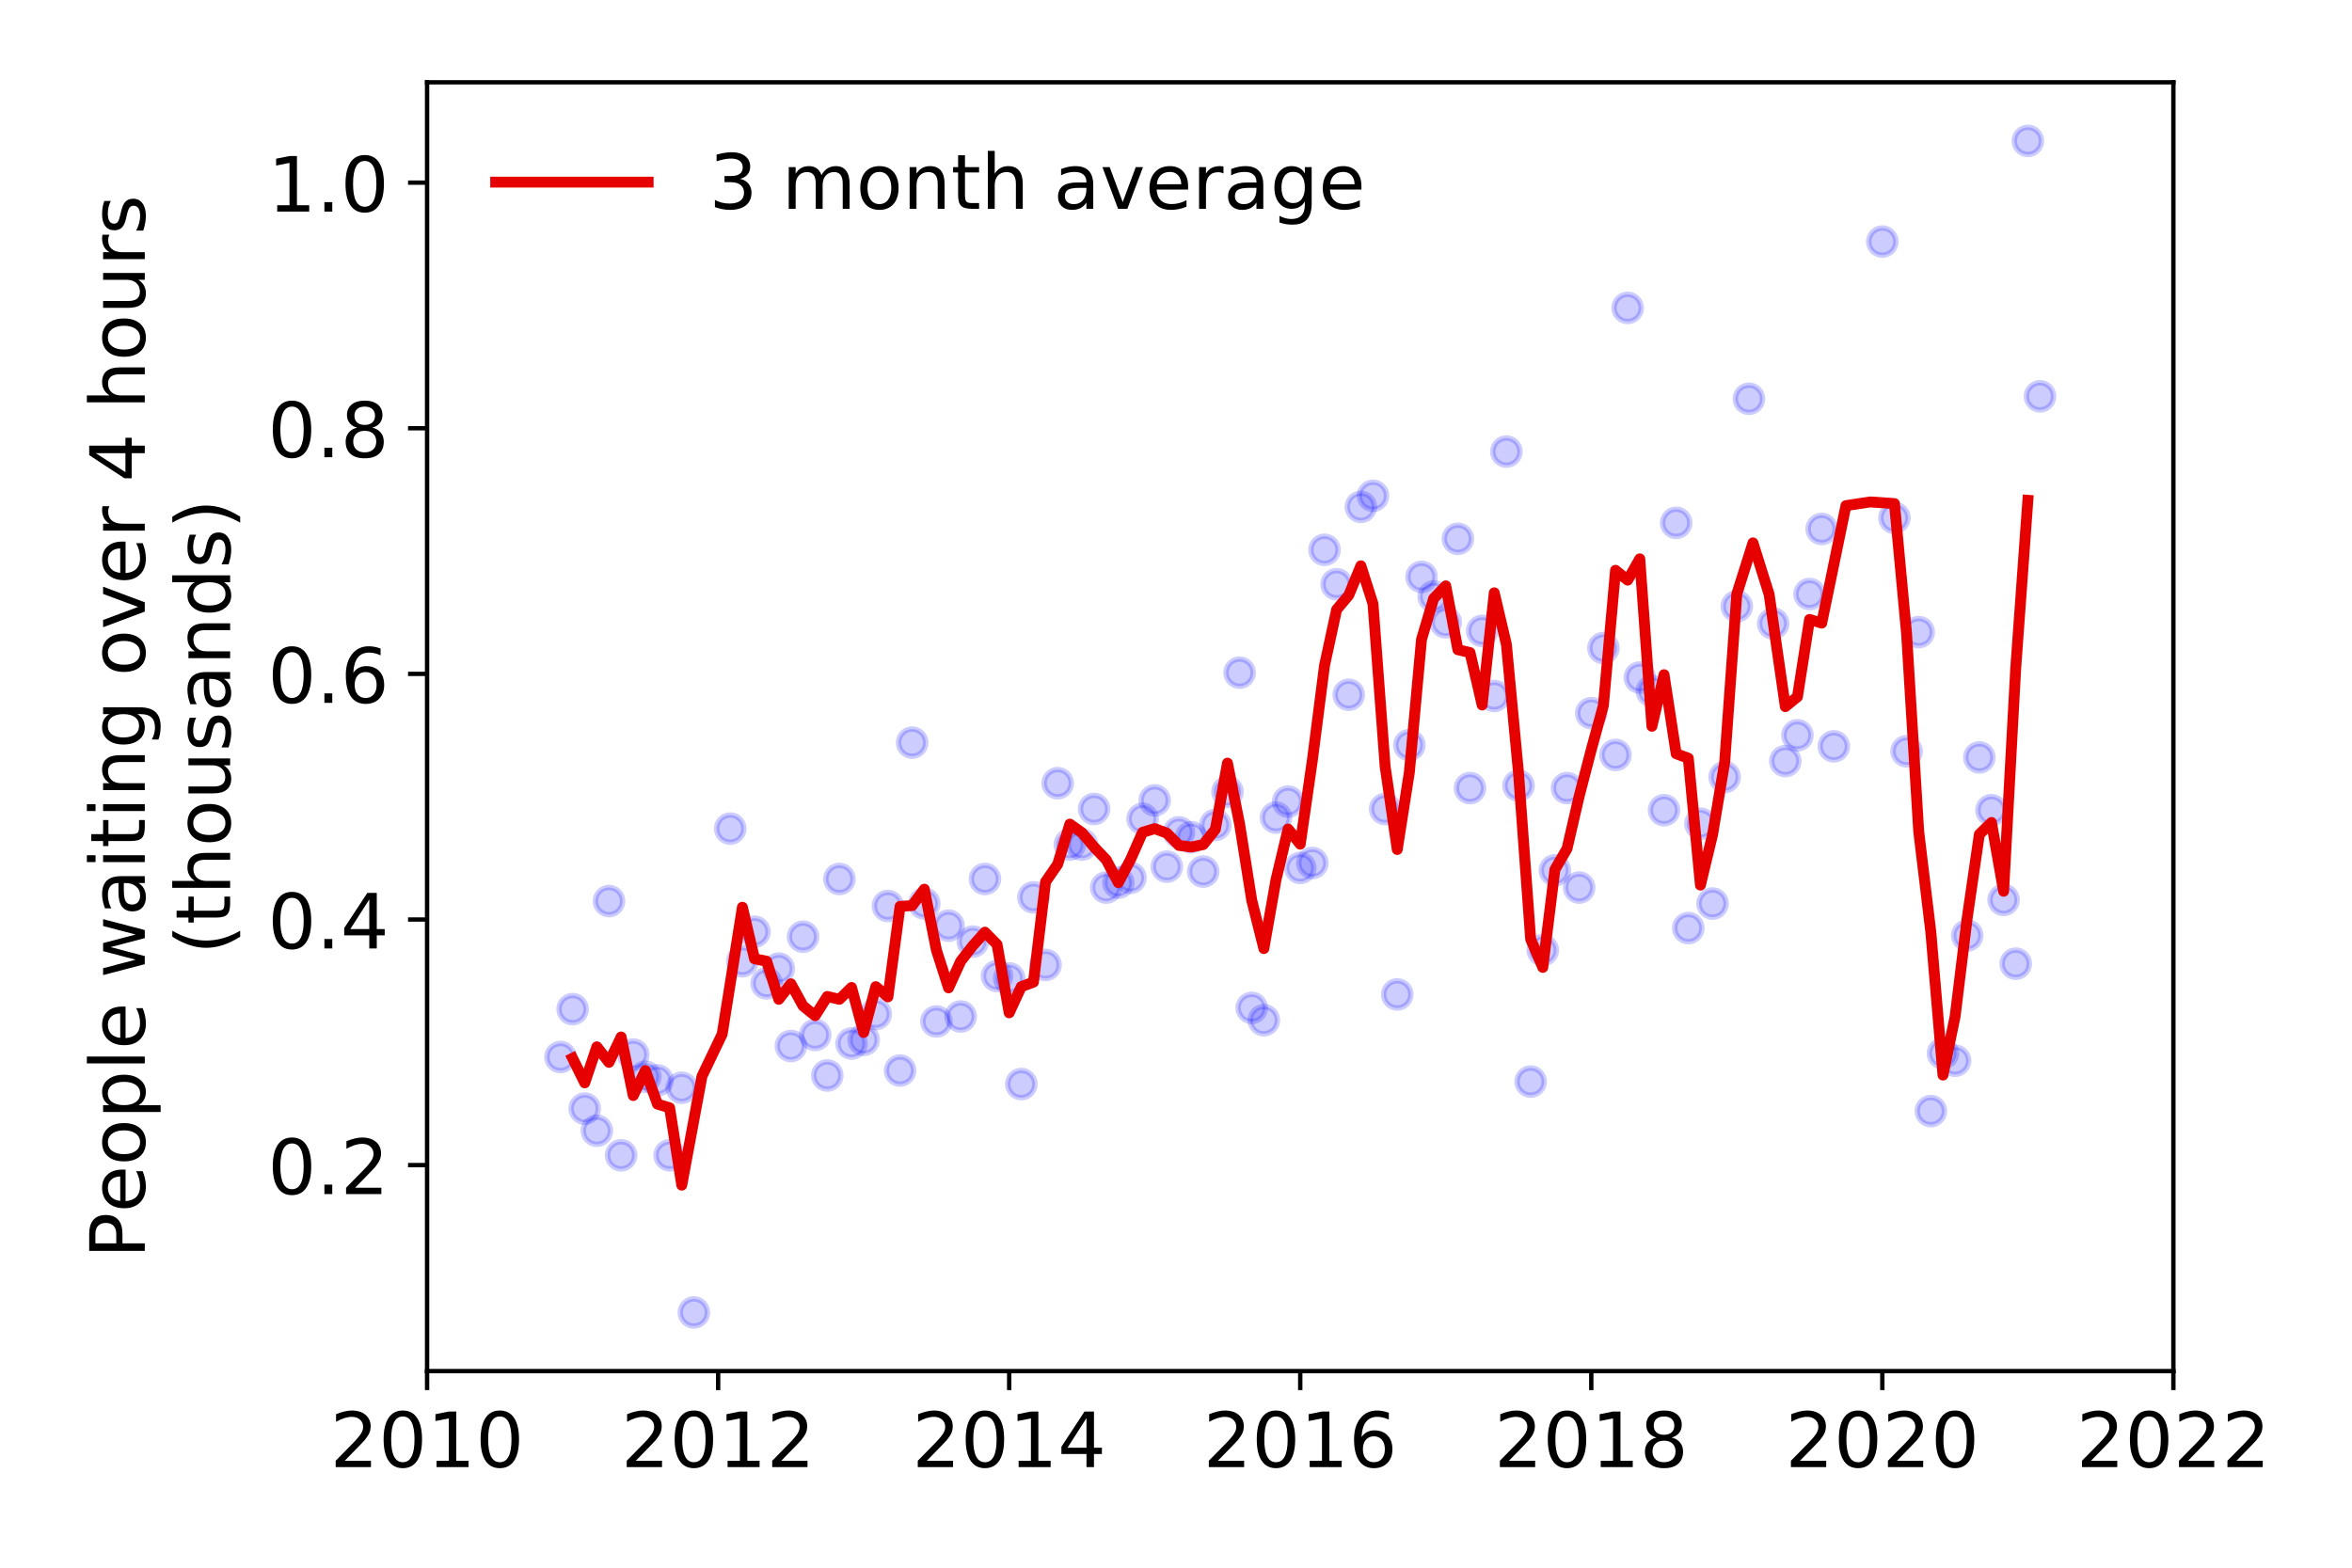 <?xml version="1.0" encoding="utf-8" standalone="no"?>
<!DOCTYPE svg PUBLIC "-//W3C//DTD SVG 1.1//EN"
  "http://www.w3.org/Graphics/SVG/1.1/DTD/svg11.dtd">
<!-- Created with matplotlib (https://matplotlib.org/) -->
<svg height="288pt" version="1.1" viewBox="0 0 432 288" width="432pt" xmlns="http://www.w3.org/2000/svg" xmlns:xlink="http://www.w3.org/1999/xlink">
 <defs>
  <style type="text/css">
*{stroke-linecap:butt;stroke-linejoin:round;}
  </style>
 </defs>
 <g id="figure_1">
  <g id="patch_1">
   <path d="M 0 288 
L 432 288 
L 432 0 
L 0 0 
z
" style="fill:#ffffff;"/>
  </g>
  <g id="axes_1">
   <g id="patch_2">
    <path d="M 78.445 251.88 
L 399.192 251.88 
L 399.192 15.12 
L 78.445 15.12 
z
" style="fill:#ffffff;"/>
   </g>
   <g id="matplotlib.axis_1">
    <g id="xtick_1">
     <g id="line2d_1">
      <defs>
       <path d="M 0 0 
L 0 3.5 
" id="m9078aae619" style="stroke:#000000;stroke-width:0.8;"/>
      </defs>
      <g>
       <use style="stroke:#000000;stroke-width:0.8;" x="78.445" xlink:href="#m9078aae619" y="251.88"/>
      </g>
     </g>
     <g id="text_1">
      <!-- 2010 -->
      <defs>
       <path d="M 19.188 8.297 
L 53.609 8.297 
L 53.609 0 
L 7.328 0 
L 7.328 8.297 
Q 12.938 14.109 22.625 23.891 
Q 32.328 33.688 34.812 36.531 
Q 39.547 41.844 41.422 45.531 
Q 43.312 49.219 43.312 52.781 
Q 43.312 58.594 39.234 62.25 
Q 35.156 65.922 28.609 65.922 
Q 23.969 65.922 18.812 64.312 
Q 13.672 62.703 7.812 59.422 
L 7.812 69.391 
Q 13.766 71.781 18.938 73 
Q 24.125 74.219 28.422 74.219 
Q 39.75 74.219 46.484 68.547 
Q 53.219 62.891 53.219 53.422 
Q 53.219 48.922 51.531 44.891 
Q 49.859 40.875 45.406 35.406 
Q 44.188 33.984 37.641 27.219 
Q 31.109 20.453 19.188 8.297 
z
" id="DejaVuSans-50"/>
       <path d="M 31.781 66.406 
Q 24.172 66.406 20.328 58.906 
Q 16.5 51.422 16.5 36.375 
Q 16.5 21.391 20.328 13.891 
Q 24.172 6.391 31.781 6.391 
Q 39.453 6.391 43.281 13.891 
Q 47.125 21.391 47.125 36.375 
Q 47.125 51.422 43.281 58.906 
Q 39.453 66.406 31.781 66.406 
z
M 31.781 74.219 
Q 44.047 74.219 50.516 64.516 
Q 56.984 54.828 56.984 36.375 
Q 56.984 17.969 50.516 8.266 
Q 44.047 -1.422 31.781 -1.422 
Q 19.531 -1.422 13.062 8.266 
Q 6.594 17.969 6.594 36.375 
Q 6.594 54.828 13.062 64.516 
Q 19.531 74.219 31.781 74.219 
z
" id="DejaVuSans-48"/>
       <path d="M 12.406 8.297 
L 28.516 8.297 
L 28.516 63.922 
L 10.984 60.406 
L 10.984 69.391 
L 28.422 72.906 
L 38.281 72.906 
L 38.281 8.297 
L 54.391 8.297 
L 54.391 0 
L 12.406 0 
z
" id="DejaVuSans-49"/>
      </defs>
      <g transform="translate(60.63 269.518)scale(0.14 -0.14)">
       <use xlink:href="#DejaVuSans-50"/>
       <use x="63.623" xlink:href="#DejaVuSans-48"/>
       <use x="127.246" xlink:href="#DejaVuSans-49"/>
       <use x="190.869" xlink:href="#DejaVuSans-48"/>
      </g>
     </g>
    </g>
    <g id="xtick_2">
     <g id="line2d_2">
      <g>
       <use style="stroke:#000000;stroke-width:0.8;" x="131.903" xlink:href="#m9078aae619" y="251.88"/>
      </g>
     </g>
     <g id="text_2">
      <!-- 2012 -->
      <g transform="translate(114.088 269.518)scale(0.14 -0.14)">
       <use xlink:href="#DejaVuSans-50"/>
       <use x="63.623" xlink:href="#DejaVuSans-48"/>
       <use x="127.246" xlink:href="#DejaVuSans-49"/>
       <use x="190.869" xlink:href="#DejaVuSans-50"/>
      </g>
     </g>
    </g>
    <g id="xtick_3">
     <g id="line2d_3">
      <g>
       <use style="stroke:#000000;stroke-width:0.8;" x="185.361" xlink:href="#m9078aae619" y="251.88"/>
      </g>
     </g>
     <g id="text_3">
      <!-- 2014 -->
      <defs>
       <path d="M 37.797 64.312 
L 12.891 25.391 
L 37.797 25.391 
z
M 35.203 72.906 
L 47.609 72.906 
L 47.609 25.391 
L 58.016 25.391 
L 58.016 17.188 
L 47.609 17.188 
L 47.609 0 
L 37.797 0 
L 37.797 17.188 
L 4.891 17.188 
L 4.891 26.703 
z
" id="DejaVuSans-52"/>
      </defs>
      <g transform="translate(167.546 269.518)scale(0.14 -0.14)">
       <use xlink:href="#DejaVuSans-50"/>
       <use x="63.623" xlink:href="#DejaVuSans-48"/>
       <use x="127.246" xlink:href="#DejaVuSans-49"/>
       <use x="190.869" xlink:href="#DejaVuSans-52"/>
      </g>
     </g>
    </g>
    <g id="xtick_4">
     <g id="line2d_4">
      <g>
       <use style="stroke:#000000;stroke-width:0.8;" x="238.819" xlink:href="#m9078aae619" y="251.88"/>
      </g>
     </g>
     <g id="text_4">
      <!-- 2016 -->
      <defs>
       <path d="M 33.016 40.375 
Q 26.375 40.375 22.484 35.828 
Q 18.609 31.297 18.609 23.391 
Q 18.609 15.531 22.484 10.953 
Q 26.375 6.391 33.016 6.391 
Q 39.656 6.391 43.531 10.953 
Q 47.406 15.531 47.406 23.391 
Q 47.406 31.297 43.531 35.828 
Q 39.656 40.375 33.016 40.375 
z
M 52.594 71.297 
L 52.594 62.312 
Q 48.875 64.062 45.094 64.984 
Q 41.312 65.922 37.594 65.922 
Q 27.828 65.922 22.672 59.328 
Q 17.531 52.734 16.797 39.406 
Q 19.672 43.656 24.016 45.922 
Q 28.375 48.188 33.594 48.188 
Q 44.578 48.188 50.953 41.516 
Q 57.328 34.859 57.328 23.391 
Q 57.328 12.156 50.688 5.359 
Q 44.047 -1.422 33.016 -1.422 
Q 20.359 -1.422 13.672 8.266 
Q 6.984 17.969 6.984 36.375 
Q 6.984 53.656 15.188 63.938 
Q 23.391 74.219 37.203 74.219 
Q 40.922 74.219 44.703 73.484 
Q 48.484 72.75 52.594 71.297 
z
" id="DejaVuSans-54"/>
      </defs>
      <g transform="translate(221.004 269.518)scale(0.14 -0.14)">
       <use xlink:href="#DejaVuSans-50"/>
       <use x="63.623" xlink:href="#DejaVuSans-48"/>
       <use x="127.246" xlink:href="#DejaVuSans-49"/>
       <use x="190.869" xlink:href="#DejaVuSans-54"/>
      </g>
     </g>
    </g>
    <g id="xtick_5">
     <g id="line2d_5">
      <g>
       <use style="stroke:#000000;stroke-width:0.8;" x="292.277" xlink:href="#m9078aae619" y="251.88"/>
      </g>
     </g>
     <g id="text_5">
      <!-- 2018 -->
      <defs>
       <path d="M 31.781 34.625 
Q 24.75 34.625 20.719 30.859 
Q 16.703 27.094 16.703 20.516 
Q 16.703 13.922 20.719 10.156 
Q 24.75 6.391 31.781 6.391 
Q 38.812 6.391 42.859 10.172 
Q 46.922 13.969 46.922 20.516 
Q 46.922 27.094 42.891 30.859 
Q 38.875 34.625 31.781 34.625 
z
M 21.922 38.812 
Q 15.578 40.375 12.031 44.719 
Q 8.5 49.078 8.5 55.328 
Q 8.5 64.062 14.719 69.141 
Q 20.953 74.219 31.781 74.219 
Q 42.672 74.219 48.875 69.141 
Q 55.078 64.062 55.078 55.328 
Q 55.078 49.078 51.531 44.719 
Q 48 40.375 41.703 38.812 
Q 48.828 37.156 52.797 32.312 
Q 56.781 27.484 56.781 20.516 
Q 56.781 9.906 50.312 4.234 
Q 43.844 -1.422 31.781 -1.422 
Q 19.734 -1.422 13.25 4.234 
Q 6.781 9.906 6.781 20.516 
Q 6.781 27.484 10.781 32.312 
Q 14.797 37.156 21.922 38.812 
z
M 18.312 54.391 
Q 18.312 48.734 21.844 45.562 
Q 25.391 42.391 31.781 42.391 
Q 38.141 42.391 41.719 45.562 
Q 45.312 48.734 45.312 54.391 
Q 45.312 60.062 41.719 63.234 
Q 38.141 66.406 31.781 66.406 
Q 25.391 66.406 21.844 63.234 
Q 18.312 60.062 18.312 54.391 
z
" id="DejaVuSans-56"/>
      </defs>
      <g transform="translate(274.462 269.518)scale(0.14 -0.14)">
       <use xlink:href="#DejaVuSans-50"/>
       <use x="63.623" xlink:href="#DejaVuSans-48"/>
       <use x="127.246" xlink:href="#DejaVuSans-49"/>
       <use x="190.869" xlink:href="#DejaVuSans-56"/>
      </g>
     </g>
    </g>
    <g id="xtick_6">
     <g id="line2d_6">
      <g>
       <use style="stroke:#000000;stroke-width:0.8;" x="345.735" xlink:href="#m9078aae619" y="251.88"/>
      </g>
     </g>
     <g id="text_6">
      <!-- 2020 -->
      <g transform="translate(327.92 269.518)scale(0.14 -0.14)">
       <use xlink:href="#DejaVuSans-50"/>
       <use x="63.623" xlink:href="#DejaVuSans-48"/>
       <use x="127.246" xlink:href="#DejaVuSans-50"/>
       <use x="190.869" xlink:href="#DejaVuSans-48"/>
      </g>
     </g>
    </g>
    <g id="xtick_7">
     <g id="line2d_7">
      <g>
       <use style="stroke:#000000;stroke-width:0.8;" x="399.192" xlink:href="#m9078aae619" y="251.88"/>
      </g>
     </g>
     <g id="text_7">
      <!-- 2022 -->
      <g transform="translate(381.377 269.518)scale(0.14 -0.14)">
       <use xlink:href="#DejaVuSans-50"/>
       <use x="63.623" xlink:href="#DejaVuSans-48"/>
       <use x="127.246" xlink:href="#DejaVuSans-50"/>
       <use x="190.869" xlink:href="#DejaVuSans-50"/>
      </g>
     </g>
    </g>
   </g>
   <g id="matplotlib.axis_2">
    <g id="ytick_1">
     <g id="line2d_8">
      <defs>
       <path d="M 0 0 
L -3.5 0 
" id="md286535815" style="stroke:#000000;stroke-width:0.8;"/>
      </defs>
      <g>
       <use style="stroke:#000000;stroke-width:0.8;" x="78.445" xlink:href="#md286535815" y="214.044"/>
      </g>
     </g>
     <g id="text_8">
      <!-- 0.2 -->
      <defs>
       <path d="M 10.688 12.406 
L 21 12.406 
L 21 0 
L 10.688 0 
z
" id="DejaVuSans-46"/>
      </defs>
      <g transform="translate(49.181 219.363)scale(0.14 -0.14)">
       <use xlink:href="#DejaVuSans-48"/>
       <use x="63.623" xlink:href="#DejaVuSans-46"/>
       <use x="95.41" xlink:href="#DejaVuSans-50"/>
      </g>
     </g>
    </g>
    <g id="ytick_2">
     <g id="line2d_9">
      <g>
       <use style="stroke:#000000;stroke-width:0.8;" x="78.445" xlink:href="#md286535815" y="168.921"/>
      </g>
     </g>
     <g id="text_9">
      <!-- 0.4 -->
      <g transform="translate(49.181 174.24)scale(0.14 -0.14)">
       <use xlink:href="#DejaVuSans-48"/>
       <use x="63.623" xlink:href="#DejaVuSans-46"/>
       <use x="95.41" xlink:href="#DejaVuSans-52"/>
      </g>
     </g>
    </g>
    <g id="ytick_3">
     <g id="line2d_10">
      <g>
       <use style="stroke:#000000;stroke-width:0.8;" x="78.445" xlink:href="#md286535815" y="123.799"/>
      </g>
     </g>
     <g id="text_10">
      <!-- 0.6 -->
      <g transform="translate(49.181 129.117)scale(0.14 -0.14)">
       <use xlink:href="#DejaVuSans-48"/>
       <use x="63.623" xlink:href="#DejaVuSans-46"/>
       <use x="95.41" xlink:href="#DejaVuSans-54"/>
      </g>
     </g>
    </g>
    <g id="ytick_4">
     <g id="line2d_11">
      <g>
       <use style="stroke:#000000;stroke-width:0.8;" x="78.445" xlink:href="#md286535815" y="78.676"/>
      </g>
     </g>
     <g id="text_11">
      <!-- 0.8 -->
      <g transform="translate(49.181 83.995)scale(0.14 -0.14)">
       <use xlink:href="#DejaVuSans-48"/>
       <use x="63.623" xlink:href="#DejaVuSans-46"/>
       <use x="95.41" xlink:href="#DejaVuSans-56"/>
      </g>
     </g>
    </g>
    <g id="ytick_5">
     <g id="line2d_12">
      <g>
       <use style="stroke:#000000;stroke-width:0.8;" x="78.445" xlink:href="#md286535815" y="33.553"/>
      </g>
     </g>
     <g id="text_12">
      <!-- 1.0 -->
      <g transform="translate(49.181 38.872)scale(0.14 -0.14)">
       <use xlink:href="#DejaVuSans-49"/>
       <use x="63.623" xlink:href="#DejaVuSans-46"/>
       <use x="95.41" xlink:href="#DejaVuSans-48"/>
      </g>
     </g>
    </g>
    <g id="text_13">
     <!-- People waiting over 4 hours -->
     <defs>
      <path d="M 19.672 64.797 
L 19.672 37.406 
L 32.078 37.406 
Q 38.969 37.406 42.719 40.969 
Q 46.484 44.531 46.484 51.125 
Q 46.484 57.672 42.719 61.234 
Q 38.969 64.797 32.078 64.797 
z
M 9.812 72.906 
L 32.078 72.906 
Q 44.344 72.906 50.609 67.359 
Q 56.891 61.812 56.891 51.125 
Q 56.891 40.328 50.609 34.812 
Q 44.344 29.297 32.078 29.297 
L 19.672 29.297 
L 19.672 0 
L 9.812 0 
z
" id="DejaVuSans-80"/>
      <path d="M 56.203 29.594 
L 56.203 25.203 
L 14.891 25.203 
Q 15.484 15.922 20.484 11.062 
Q 25.484 6.203 34.422 6.203 
Q 39.594 6.203 44.453 7.469 
Q 49.312 8.734 54.109 11.281 
L 54.109 2.781 
Q 49.266 0.734 44.188 -0.344 
Q 39.109 -1.422 33.891 -1.422 
Q 20.797 -1.422 13.156 6.188 
Q 5.516 13.812 5.516 26.812 
Q 5.516 40.234 12.766 48.109 
Q 20.016 56 32.328 56 
Q 43.359 56 49.781 48.891 
Q 56.203 41.797 56.203 29.594 
z
M 47.219 32.234 
Q 47.125 39.594 43.094 43.984 
Q 39.062 48.391 32.422 48.391 
Q 24.906 48.391 20.391 44.141 
Q 15.875 39.891 15.188 32.172 
z
" id="DejaVuSans-101"/>
      <path d="M 30.609 48.391 
Q 23.391 48.391 19.188 42.75 
Q 14.984 37.109 14.984 27.297 
Q 14.984 17.484 19.156 11.844 
Q 23.344 6.203 30.609 6.203 
Q 37.797 6.203 41.984 11.859 
Q 46.188 17.531 46.188 27.297 
Q 46.188 37.016 41.984 42.703 
Q 37.797 48.391 30.609 48.391 
z
M 30.609 56 
Q 42.328 56 49.016 48.375 
Q 55.719 40.766 55.719 27.297 
Q 55.719 13.875 49.016 6.219 
Q 42.328 -1.422 30.609 -1.422 
Q 18.844 -1.422 12.172 6.219 
Q 5.516 13.875 5.516 27.297 
Q 5.516 40.766 12.172 48.375 
Q 18.844 56 30.609 56 
z
" id="DejaVuSans-111"/>
      <path d="M 18.109 8.203 
L 18.109 -20.797 
L 9.078 -20.797 
L 9.078 54.688 
L 18.109 54.688 
L 18.109 46.391 
Q 20.953 51.266 25.266 53.625 
Q 29.594 56 35.594 56 
Q 45.562 56 51.781 48.094 
Q 58.016 40.188 58.016 27.297 
Q 58.016 14.406 51.781 6.484 
Q 45.562 -1.422 35.594 -1.422 
Q 29.594 -1.422 25.266 0.953 
Q 20.953 3.328 18.109 8.203 
z
M 48.688 27.297 
Q 48.688 37.203 44.609 42.844 
Q 40.531 48.484 33.406 48.484 
Q 26.266 48.484 22.188 42.844 
Q 18.109 37.203 18.109 27.297 
Q 18.109 17.391 22.188 11.75 
Q 26.266 6.109 33.406 6.109 
Q 40.531 6.109 44.609 11.75 
Q 48.688 17.391 48.688 27.297 
z
" id="DejaVuSans-112"/>
      <path d="M 9.422 75.984 
L 18.406 75.984 
L 18.406 0 
L 9.422 0 
z
" id="DejaVuSans-108"/>
      <path id="DejaVuSans-32"/>
      <path d="M 4.203 54.688 
L 13.188 54.688 
L 24.422 12.016 
L 35.594 54.688 
L 46.188 54.688 
L 57.422 12.016 
L 68.609 54.688 
L 77.594 54.688 
L 63.281 0 
L 52.688 0 
L 40.922 44.828 
L 29.109 0 
L 18.5 0 
z
" id="DejaVuSans-119"/>
      <path d="M 34.281 27.484 
Q 23.391 27.484 19.188 25 
Q 14.984 22.516 14.984 16.5 
Q 14.984 11.719 18.141 8.906 
Q 21.297 6.109 26.703 6.109 
Q 34.188 6.109 38.703 11.406 
Q 43.219 16.703 43.219 25.484 
L 43.219 27.484 
z
M 52.203 31.203 
L 52.203 0 
L 43.219 0 
L 43.219 8.297 
Q 40.141 3.328 35.547 0.953 
Q 30.953 -1.422 24.312 -1.422 
Q 15.922 -1.422 10.953 3.297 
Q 6 8.016 6 15.922 
Q 6 25.141 12.172 29.828 
Q 18.359 34.516 30.609 34.516 
L 43.219 34.516 
L 43.219 35.406 
Q 43.219 41.609 39.141 45 
Q 35.062 48.391 27.688 48.391 
Q 23 48.391 18.547 47.266 
Q 14.109 46.141 10.016 43.891 
L 10.016 52.203 
Q 14.938 54.109 19.578 55.047 
Q 24.219 56 28.609 56 
Q 40.484 56 46.344 49.844 
Q 52.203 43.703 52.203 31.203 
z
" id="DejaVuSans-97"/>
      <path d="M 9.422 54.688 
L 18.406 54.688 
L 18.406 0 
L 9.422 0 
z
M 9.422 75.984 
L 18.406 75.984 
L 18.406 64.594 
L 9.422 64.594 
z
" id="DejaVuSans-105"/>
      <path d="M 18.312 70.219 
L 18.312 54.688 
L 36.812 54.688 
L 36.812 47.703 
L 18.312 47.703 
L 18.312 18.016 
Q 18.312 11.328 20.141 9.422 
Q 21.969 7.516 27.594 7.516 
L 36.812 7.516 
L 36.812 0 
L 27.594 0 
Q 17.188 0 13.234 3.875 
Q 9.281 7.766 9.281 18.016 
L 9.281 47.703 
L 2.688 47.703 
L 2.688 54.688 
L 9.281 54.688 
L 9.281 70.219 
z
" id="DejaVuSans-116"/>
      <path d="M 54.891 33.016 
L 54.891 0 
L 45.906 0 
L 45.906 32.719 
Q 45.906 40.484 42.875 44.328 
Q 39.844 48.188 33.797 48.188 
Q 26.516 48.188 22.312 43.547 
Q 18.109 38.922 18.109 30.906 
L 18.109 0 
L 9.078 0 
L 9.078 54.688 
L 18.109 54.688 
L 18.109 46.188 
Q 21.344 51.125 25.703 53.562 
Q 30.078 56 35.797 56 
Q 45.219 56 50.047 50.172 
Q 54.891 44.344 54.891 33.016 
z
" id="DejaVuSans-110"/>
      <path d="M 45.406 27.984 
Q 45.406 37.75 41.375 43.109 
Q 37.359 48.484 30.078 48.484 
Q 22.859 48.484 18.828 43.109 
Q 14.797 37.75 14.797 27.984 
Q 14.797 18.266 18.828 12.891 
Q 22.859 7.516 30.078 7.516 
Q 37.359 7.516 41.375 12.891 
Q 45.406 18.266 45.406 27.984 
z
M 54.391 6.781 
Q 54.391 -7.172 48.188 -13.984 
Q 42 -20.797 29.203 -20.797 
Q 24.469 -20.797 20.266 -20.094 
Q 16.062 -19.391 12.109 -17.922 
L 12.109 -9.188 
Q 16.062 -11.328 19.922 -12.344 
Q 23.781 -13.375 27.781 -13.375 
Q 36.625 -13.375 41.016 -8.766 
Q 45.406 -4.156 45.406 5.172 
L 45.406 9.625 
Q 42.625 4.781 38.281 2.391 
Q 33.938 0 27.875 0 
Q 17.828 0 11.672 7.656 
Q 5.516 15.328 5.516 27.984 
Q 5.516 40.672 11.672 48.328 
Q 17.828 56 27.875 56 
Q 33.938 56 38.281 53.609 
Q 42.625 51.219 45.406 46.391 
L 45.406 54.688 
L 54.391 54.688 
z
" id="DejaVuSans-103"/>
      <path d="M 2.984 54.688 
L 12.5 54.688 
L 29.594 8.797 
L 46.688 54.688 
L 56.203 54.688 
L 35.688 0 
L 23.484 0 
z
" id="DejaVuSans-118"/>
      <path d="M 41.109 46.297 
Q 39.594 47.172 37.812 47.578 
Q 36.031 48 33.891 48 
Q 26.266 48 22.188 43.047 
Q 18.109 38.094 18.109 28.812 
L 18.109 0 
L 9.078 0 
L 9.078 54.688 
L 18.109 54.688 
L 18.109 46.188 
Q 20.953 51.172 25.484 53.578 
Q 30.031 56 36.531 56 
Q 37.453 56 38.578 55.875 
Q 39.703 55.766 41.062 55.516 
z
" id="DejaVuSans-114"/>
      <path d="M 54.891 33.016 
L 54.891 0 
L 45.906 0 
L 45.906 32.719 
Q 45.906 40.484 42.875 44.328 
Q 39.844 48.188 33.797 48.188 
Q 26.516 48.188 22.312 43.547 
Q 18.109 38.922 18.109 30.906 
L 18.109 0 
L 9.078 0 
L 9.078 75.984 
L 18.109 75.984 
L 18.109 46.188 
Q 21.344 51.125 25.703 53.562 
Q 30.078 56 35.797 56 
Q 45.219 56 50.047 50.172 
Q 54.891 44.344 54.891 33.016 
z
" id="DejaVuSans-104"/>
      <path d="M 8.5 21.578 
L 8.5 54.688 
L 17.484 54.688 
L 17.484 21.922 
Q 17.484 14.156 20.5 10.266 
Q 23.531 6.391 29.594 6.391 
Q 36.859 6.391 41.078 11.031 
Q 45.312 15.672 45.312 23.688 
L 45.312 54.688 
L 54.297 54.688 
L 54.297 0 
L 45.312 0 
L 45.312 8.406 
Q 42.047 3.422 37.719 1 
Q 33.406 -1.422 27.688 -1.422 
Q 18.266 -1.422 13.375 4.438 
Q 8.5 10.297 8.5 21.578 
z
M 31.109 56 
z
" id="DejaVuSans-117"/>
      <path d="M 44.281 53.078 
L 44.281 44.578 
Q 40.484 46.531 36.375 47.5 
Q 32.281 48.484 27.875 48.484 
Q 21.188 48.484 17.844 46.438 
Q 14.5 44.391 14.5 40.281 
Q 14.5 37.156 16.891 35.375 
Q 19.281 33.594 26.516 31.984 
L 29.594 31.297 
Q 39.156 29.25 43.188 25.516 
Q 47.219 21.781 47.219 15.094 
Q 47.219 7.469 41.188 3.016 
Q 35.156 -1.422 24.609 -1.422 
Q 20.219 -1.422 15.453 -0.562 
Q 10.688 0.297 5.422 2 
L 5.422 11.281 
Q 10.406 8.688 15.234 7.391 
Q 20.062 6.109 24.812 6.109 
Q 31.156 6.109 34.562 8.281 
Q 37.984 10.453 37.984 14.406 
Q 37.984 18.062 35.516 20.016 
Q 33.062 21.969 24.703 23.781 
L 21.578 24.516 
Q 13.234 26.266 9.516 29.906 
Q 5.812 33.547 5.812 39.891 
Q 5.812 47.609 11.281 51.797 
Q 16.75 56 26.812 56 
Q 31.781 56 36.172 55.266 
Q 40.578 54.547 44.281 53.078 
z
" id="DejaVuSans-115"/>
     </defs>
     <g transform="translate(26.592 231.175)rotate(-90)scale(0.14 -0.14)">
      <use xlink:href="#DejaVuSans-80"/>
      <use x="60.256" xlink:href="#DejaVuSans-101"/>
      <use x="121.779" xlink:href="#DejaVuSans-111"/>
      <use x="182.961" xlink:href="#DejaVuSans-112"/>
      <use x="246.438" xlink:href="#DejaVuSans-108"/>
      <use x="274.221" xlink:href="#DejaVuSans-101"/>
      <use x="335.744" xlink:href="#DejaVuSans-32"/>
      <use x="367.531" xlink:href="#DejaVuSans-119"/>
      <use x="449.318" xlink:href="#DejaVuSans-97"/>
      <use x="510.598" xlink:href="#DejaVuSans-105"/>
      <use x="538.381" xlink:href="#DejaVuSans-116"/>
      <use x="577.59" xlink:href="#DejaVuSans-105"/>
      <use x="605.373" xlink:href="#DejaVuSans-110"/>
      <use x="668.752" xlink:href="#DejaVuSans-103"/>
      <use x="732.229" xlink:href="#DejaVuSans-32"/>
      <use x="764.016" xlink:href="#DejaVuSans-111"/>
      <use x="825.197" xlink:href="#DejaVuSans-118"/>
      <use x="884.377" xlink:href="#DejaVuSans-101"/>
      <use x="945.9" xlink:href="#DejaVuSans-114"/>
      <use x="987.014" xlink:href="#DejaVuSans-32"/>
      <use x="1018.801" xlink:href="#DejaVuSans-52"/>
      <use x="1082.424" xlink:href="#DejaVuSans-32"/>
      <use x="1114.211" xlink:href="#DejaVuSans-104"/>
      <use x="1177.59" xlink:href="#DejaVuSans-111"/>
      <use x="1238.771" xlink:href="#DejaVuSans-117"/>
      <use x="1302.15" xlink:href="#DejaVuSans-114"/>
      <use x="1343.264" xlink:href="#DejaVuSans-115"/>
     </g>
     <!-- (thousands) -->
     <defs>
      <path d="M 31 75.875 
Q 24.469 64.656 21.281 53.656 
Q 18.109 42.672 18.109 31.391 
Q 18.109 20.125 21.312 9.062 
Q 24.516 -2 31 -13.188 
L 23.188 -13.188 
Q 15.875 -1.703 12.234 9.375 
Q 8.594 20.453 8.594 31.391 
Q 8.594 42.281 12.203 53.312 
Q 15.828 64.359 23.188 75.875 
z
" id="DejaVuSans-40"/>
      <path d="M 45.406 46.391 
L 45.406 75.984 
L 54.391 75.984 
L 54.391 0 
L 45.406 0 
L 45.406 8.203 
Q 42.578 3.328 38.25 0.953 
Q 33.938 -1.422 27.875 -1.422 
Q 17.969 -1.422 11.734 6.484 
Q 5.516 14.406 5.516 27.297 
Q 5.516 40.188 11.734 48.094 
Q 17.969 56 27.875 56 
Q 33.938 56 38.25 53.625 
Q 42.578 51.266 45.406 46.391 
z
M 14.797 27.297 
Q 14.797 17.391 18.875 11.75 
Q 22.953 6.109 30.078 6.109 
Q 37.203 6.109 41.297 11.75 
Q 45.406 17.391 45.406 27.297 
Q 45.406 37.203 41.297 42.844 
Q 37.203 48.484 30.078 48.484 
Q 22.953 48.484 18.875 42.844 
Q 14.797 37.203 14.797 27.297 
z
" id="DejaVuSans-100"/>
      <path d="M 8.016 75.875 
L 15.828 75.875 
Q 23.141 64.359 26.781 53.312 
Q 30.422 42.281 30.422 31.391 
Q 30.422 20.453 26.781 9.375 
Q 23.141 -1.703 15.828 -13.188 
L 8.016 -13.188 
Q 14.5 -2 17.703 9.062 
Q 20.906 20.125 20.906 31.391 
Q 20.906 42.672 17.703 53.656 
Q 14.5 64.656 8.016 75.875 
z
" id="DejaVuSans-41"/>
     </defs>
     <g transform="translate(42.269 175.325)rotate(-90)scale(0.14 -0.14)">
      <use xlink:href="#DejaVuSans-40"/>
      <use x="39.014" xlink:href="#DejaVuSans-116"/>
      <use x="78.223" xlink:href="#DejaVuSans-104"/>
      <use x="141.602" xlink:href="#DejaVuSans-111"/>
      <use x="202.783" xlink:href="#DejaVuSans-117"/>
      <use x="266.162" xlink:href="#DejaVuSans-115"/>
      <use x="318.262" xlink:href="#DejaVuSans-97"/>
      <use x="379.541" xlink:href="#DejaVuSans-110"/>
      <use x="442.92" xlink:href="#DejaVuSans-100"/>
      <use x="506.396" xlink:href="#DejaVuSans-115"/>
      <use x="558.496" xlink:href="#DejaVuSans-41"/>
     </g>
    </g>
   </g>
   <g id="line2d_13">
    <defs>
     <path d="M 0 2.5 
C 0.663 2.5 1.299 2.237 1.768 1.768 
C 2.237 1.299 2.5 0.663 2.5 0 
C 2.5 -0.663 2.237 -1.299 1.768 -1.768 
C 1.299 -2.237 0.663 -2.5 0 -2.5 
C -0.663 -2.5 -1.299 -2.237 -1.768 -1.768 
C -2.237 -1.299 -2.5 -0.663 -2.5 0 
C -2.5 0.663 -2.237 1.299 -1.768 1.768 
C -1.299 2.237 -0.663 2.5 0 2.5 
z
" id="ma7d4b33d24" style="stroke:#0000ff;stroke-opacity:0.2;"/>
    </defs>
    <g clip-path="url(#pda3fbc8358)">
     <use style="fill:#0000ff;fill-opacity:0.2;stroke:#0000ff;stroke-opacity:0.2;" x="374.691" xlink:href="#ma7d4b33d24" y="72.81"/>
     <use style="fill:#0000ff;fill-opacity:0.2;stroke:#0000ff;stroke-opacity:0.2;" x="372.464" xlink:href="#ma7d4b33d24" y="25.882"/>
     <use style="fill:#0000ff;fill-opacity:0.2;stroke:#0000ff;stroke-opacity:0.2;" x="370.236" xlink:href="#ma7d4b33d24" y="177.044"/>
     <use style="fill:#0000ff;fill-opacity:0.2;stroke:#0000ff;stroke-opacity:0.2;" x="368.009" xlink:href="#ma7d4b33d24" y="165.312"/>
     <use style="fill:#0000ff;fill-opacity:0.2;stroke:#0000ff;stroke-opacity:0.2;" x="365.781" xlink:href="#ma7d4b33d24" y="148.842"/>
     <use style="fill:#0000ff;fill-opacity:0.2;stroke:#0000ff;stroke-opacity:0.2;" x="363.554" xlink:href="#ma7d4b33d24" y="139.14"/>
     <use style="fill:#0000ff;fill-opacity:0.2;stroke:#0000ff;stroke-opacity:0.2;" x="361.326" xlink:href="#ma7d4b33d24" y="171.854"/>
     <use style="fill:#0000ff;fill-opacity:0.2;stroke:#0000ff;stroke-opacity:0.2;" x="359.099" xlink:href="#ma7d4b33d24" y="194.867"/>
     <use style="fill:#0000ff;fill-opacity:0.2;stroke:#0000ff;stroke-opacity:0.2;" x="356.872" xlink:href="#ma7d4b33d24" y="193.513"/>
     <use style="fill:#0000ff;fill-opacity:0.2;stroke:#0000ff;stroke-opacity:0.2;" x="354.644" xlink:href="#ma7d4b33d24" y="204.117"/>
     <use style="fill:#0000ff;fill-opacity:0.2;stroke:#0000ff;stroke-opacity:0.2;" x="352.417" xlink:href="#ma7d4b33d24" y="116.128"/>
     <use style="fill:#0000ff;fill-opacity:0.2;stroke:#0000ff;stroke-opacity:0.2;" x="350.189" xlink:href="#ma7d4b33d24" y="138.012"/>
     <use style="fill:#0000ff;fill-opacity:0.2;stroke:#0000ff;stroke-opacity:0.2;" x="347.962" xlink:href="#ma7d4b33d24" y="95.146"/>
     <use style="fill:#0000ff;fill-opacity:0.2;stroke:#0000ff;stroke-opacity:0.2;" x="345.735" xlink:href="#ma7d4b33d24" y="44.382"/>
     <use style="fill:#0000ff;fill-opacity:0.2;stroke:#0000ff;stroke-opacity:0.2;" x="336.825" xlink:href="#ma7d4b33d24" y="137.11"/>
     <use style="fill:#0000ff;fill-opacity:0.2;stroke:#0000ff;stroke-opacity:0.2;" x="334.598" xlink:href="#ma7d4b33d24" y="97.176"/>
     <use style="fill:#0000ff;fill-opacity:0.2;stroke:#0000ff;stroke-opacity:0.2;" x="332.37" xlink:href="#ma7d4b33d24" y="109.134"/>
     <use style="fill:#0000ff;fill-opacity:0.2;stroke:#0000ff;stroke-opacity:0.2;" x="330.143" xlink:href="#ma7d4b33d24" y="135.079"/>
     <use style="fill:#0000ff;fill-opacity:0.2;stroke:#0000ff;stroke-opacity:0.2;" x="327.915" xlink:href="#ma7d4b33d24" y="139.817"/>
     <use style="fill:#0000ff;fill-opacity:0.2;stroke:#0000ff;stroke-opacity:0.2;" x="325.688" xlink:href="#ma7d4b33d24" y="114.548"/>
     <use style="fill:#0000ff;fill-opacity:0.2;stroke:#0000ff;stroke-opacity:0.2;" x="321.233" xlink:href="#ma7d4b33d24" y="73.261"/>
     <use style="fill:#0000ff;fill-opacity:0.2;stroke:#0000ff;stroke-opacity:0.2;" x="319.006" xlink:href="#ma7d4b33d24" y="111.39"/>
     <use style="fill:#0000ff;fill-opacity:0.2;stroke:#0000ff;stroke-opacity:0.2;" x="316.778" xlink:href="#ma7d4b33d24" y="142.75"/>
     <use style="fill:#0000ff;fill-opacity:0.2;stroke:#0000ff;stroke-opacity:0.2;" x="314.551" xlink:href="#ma7d4b33d24" y="165.989"/>
     <use style="fill:#0000ff;fill-opacity:0.2;stroke:#0000ff;stroke-opacity:0.2;" x="312.323" xlink:href="#ma7d4b33d24" y="151.324"/>
     <use style="fill:#0000ff;fill-opacity:0.2;stroke:#0000ff;stroke-opacity:0.2;" x="310.096" xlink:href="#ma7d4b33d24" y="170.501"/>
     <use style="fill:#0000ff;fill-opacity:0.2;stroke:#0000ff;stroke-opacity:0.2;" x="307.869" xlink:href="#ma7d4b33d24" y="96.048"/>
     <use style="fill:#0000ff;fill-opacity:0.2;stroke:#0000ff;stroke-opacity:0.2;" x="305.641" xlink:href="#ma7d4b33d24" y="148.842"/>
     <use style="fill:#0000ff;fill-opacity:0.2;stroke:#0000ff;stroke-opacity:0.2;" x="303.414" xlink:href="#ma7d4b33d24" y="126.957"/>
     <use style="fill:#0000ff;fill-opacity:0.2;stroke:#0000ff;stroke-opacity:0.2;" x="301.186" xlink:href="#ma7d4b33d24" y="124.475"/>
     <use style="fill:#0000ff;fill-opacity:0.2;stroke:#0000ff;stroke-opacity:0.2;" x="298.959" xlink:href="#ma7d4b33d24" y="56.565"/>
     <use style="fill:#0000ff;fill-opacity:0.2;stroke:#0000ff;stroke-opacity:0.2;" x="296.731" xlink:href="#ma7d4b33d24" y="138.689"/>
     <use style="fill:#0000ff;fill-opacity:0.2;stroke:#0000ff;stroke-opacity:0.2;" x="294.504" xlink:href="#ma7d4b33d24" y="119.061"/>
     <use style="fill:#0000ff;fill-opacity:0.2;stroke:#0000ff;stroke-opacity:0.2;" x="292.277" xlink:href="#ma7d4b33d24" y="131.018"/>
     <use style="fill:#0000ff;fill-opacity:0.2;stroke:#0000ff;stroke-opacity:0.2;" x="290.049" xlink:href="#ma7d4b33d24" y="163.056"/>
     <use style="fill:#0000ff;fill-opacity:0.2;stroke:#0000ff;stroke-opacity:0.2;" x="287.822" xlink:href="#ma7d4b33d24" y="144.781"/>
     <use style="fill:#0000ff;fill-opacity:0.2;stroke:#0000ff;stroke-opacity:0.2;" x="285.594" xlink:href="#ma7d4b33d24" y="159.897"/>
     <use style="fill:#0000ff;fill-opacity:0.2;stroke:#0000ff;stroke-opacity:0.2;" x="283.367" xlink:href="#ma7d4b33d24" y="174.562"/>
     <use style="fill:#0000ff;fill-opacity:0.2;stroke:#0000ff;stroke-opacity:0.2;" x="281.14" xlink:href="#ma7d4b33d24" y="198.703"/>
     <use style="fill:#0000ff;fill-opacity:0.2;stroke:#0000ff;stroke-opacity:0.2;" x="278.912" xlink:href="#ma7d4b33d24" y="144.33"/>
     <use style="fill:#0000ff;fill-opacity:0.2;stroke:#0000ff;stroke-opacity:0.2;" x="276.685" xlink:href="#ma7d4b33d24" y="82.962"/>
     <use style="fill:#0000ff;fill-opacity:0.2;stroke:#0000ff;stroke-opacity:0.2;" x="274.457" xlink:href="#ma7d4b33d24" y="127.86"/>
     <use style="fill:#0000ff;fill-opacity:0.2;stroke:#0000ff;stroke-opacity:0.2;" x="272.23" xlink:href="#ma7d4b33d24" y="115.902"/>
     <use style="fill:#0000ff;fill-opacity:0.2;stroke:#0000ff;stroke-opacity:0.2;" x="270.003" xlink:href="#ma7d4b33d24" y="144.781"/>
     <use style="fill:#0000ff;fill-opacity:0.2;stroke:#0000ff;stroke-opacity:0.2;" x="267.775" xlink:href="#ma7d4b33d24" y="98.981"/>
     <use style="fill:#0000ff;fill-opacity:0.2;stroke:#0000ff;stroke-opacity:0.2;" x="265.548" xlink:href="#ma7d4b33d24" y="114.323"/>
     <use style="fill:#0000ff;fill-opacity:0.2;stroke:#0000ff;stroke-opacity:0.2;" x="263.32" xlink:href="#ma7d4b33d24" y="109.585"/>
     <use style="fill:#0000ff;fill-opacity:0.2;stroke:#0000ff;stroke-opacity:0.2;" x="261.093" xlink:href="#ma7d4b33d24" y="105.975"/>
     <use style="fill:#0000ff;fill-opacity:0.2;stroke:#0000ff;stroke-opacity:0.2;" x="258.865" xlink:href="#ma7d4b33d24" y="136.884"/>
     <use style="fill:#0000ff;fill-opacity:0.2;stroke:#0000ff;stroke-opacity:0.2;" x="256.638" xlink:href="#ma7d4b33d24" y="182.684"/>
     <use style="fill:#0000ff;fill-opacity:0.2;stroke:#0000ff;stroke-opacity:0.2;" x="254.411" xlink:href="#ma7d4b33d24" y="148.616"/>
     <use style="fill:#0000ff;fill-opacity:0.2;stroke:#0000ff;stroke-opacity:0.2;" x="252.183" xlink:href="#ma7d4b33d24" y="91.084"/>
     <use style="fill:#0000ff;fill-opacity:0.2;stroke:#0000ff;stroke-opacity:0.2;" x="249.956" xlink:href="#ma7d4b33d24" y="93.115"/>
     <use style="fill:#0000ff;fill-opacity:0.2;stroke:#0000ff;stroke-opacity:0.2;" x="247.728" xlink:href="#ma7d4b33d24" y="127.634"/>
     <use style="fill:#0000ff;fill-opacity:0.2;stroke:#0000ff;stroke-opacity:0.2;" x="245.501" xlink:href="#ma7d4b33d24" y="107.329"/>
     <use style="fill:#0000ff;fill-opacity:0.2;stroke:#0000ff;stroke-opacity:0.2;" x="243.274" xlink:href="#ma7d4b33d24" y="101.011"/>
     <use style="fill:#0000ff;fill-opacity:0.2;stroke:#0000ff;stroke-opacity:0.2;" x="241.046" xlink:href="#ma7d4b33d24" y="158.543"/>
     <use style="fill:#0000ff;fill-opacity:0.2;stroke:#0000ff;stroke-opacity:0.2;" x="238.819" xlink:href="#ma7d4b33d24" y="159.446"/>
     <use style="fill:#0000ff;fill-opacity:0.2;stroke:#0000ff;stroke-opacity:0.2;" x="236.591" xlink:href="#ma7d4b33d24" y="147.262"/>
     <use style="fill:#0000ff;fill-opacity:0.2;stroke:#0000ff;stroke-opacity:0.2;" x="234.364" xlink:href="#ma7d4b33d24" y="150.195"/>
     <use style="fill:#0000ff;fill-opacity:0.2;stroke:#0000ff;stroke-opacity:0.2;" x="232.137" xlink:href="#ma7d4b33d24" y="187.422"/>
     <use style="fill:#0000ff;fill-opacity:0.2;stroke:#0000ff;stroke-opacity:0.2;" x="229.909" xlink:href="#ma7d4b33d24" y="185.166"/>
     <use style="fill:#0000ff;fill-opacity:0.2;stroke:#0000ff;stroke-opacity:0.2;" x="227.682" xlink:href="#ma7d4b33d24" y="123.573"/>
     <use style="fill:#0000ff;fill-opacity:0.2;stroke:#0000ff;stroke-opacity:0.2;" x="225.454" xlink:href="#ma7d4b33d24" y="145.458"/>
     <use style="fill:#0000ff;fill-opacity:0.2;stroke:#0000ff;stroke-opacity:0.2;" x="223.227" xlink:href="#ma7d4b33d24" y="151.549"/>
     <use style="fill:#0000ff;fill-opacity:0.2;stroke:#0000ff;stroke-opacity:0.2;" x="220.999" xlink:href="#ma7d4b33d24" y="160.123"/>
     <use style="fill:#0000ff;fill-opacity:0.2;stroke:#0000ff;stroke-opacity:0.2;" x="218.772" xlink:href="#ma7d4b33d24" y="153.805"/>
     <use style="fill:#0000ff;fill-opacity:0.2;stroke:#0000ff;stroke-opacity:0.2;" x="216.545" xlink:href="#ma7d4b33d24" y="152.903"/>
     <use style="fill:#0000ff;fill-opacity:0.2;stroke:#0000ff;stroke-opacity:0.2;" x="214.317" xlink:href="#ma7d4b33d24" y="159.22"/>
     <use style="fill:#0000ff;fill-opacity:0.2;stroke:#0000ff;stroke-opacity:0.2;" x="212.09" xlink:href="#ma7d4b33d24" y="147.037"/>
     <use style="fill:#0000ff;fill-opacity:0.2;stroke:#0000ff;stroke-opacity:0.2;" x="209.862" xlink:href="#ma7d4b33d24" y="150.421"/>
     <use style="fill:#0000ff;fill-opacity:0.2;stroke:#0000ff;stroke-opacity:0.2;" x="207.635" xlink:href="#ma7d4b33d24" y="161.251"/>
     <use style="fill:#0000ff;fill-opacity:0.2;stroke:#0000ff;stroke-opacity:0.2;" x="205.408" xlink:href="#ma7d4b33d24" y="162.153"/>
     <use style="fill:#0000ff;fill-opacity:0.2;stroke:#0000ff;stroke-opacity:0.2;" x="203.18" xlink:href="#ma7d4b33d24" y="163.056"/>
     <use style="fill:#0000ff;fill-opacity:0.2;stroke:#0000ff;stroke-opacity:0.2;" x="200.953" xlink:href="#ma7d4b33d24" y="148.616"/>
     <use style="fill:#0000ff;fill-opacity:0.2;stroke:#0000ff;stroke-opacity:0.2;" x="198.725" xlink:href="#ma7d4b33d24" y="155.159"/>
     <use style="fill:#0000ff;fill-opacity:0.2;stroke:#0000ff;stroke-opacity:0.2;" x="196.498" xlink:href="#ma7d4b33d24" y="155.159"/>
     <use style="fill:#0000ff;fill-opacity:0.2;stroke:#0000ff;stroke-opacity:0.2;" x="194.27" xlink:href="#ma7d4b33d24" y="143.878"/>
     <use style="fill:#0000ff;fill-opacity:0.2;stroke:#0000ff;stroke-opacity:0.2;" x="192.043" xlink:href="#ma7d4b33d24" y="177.269"/>
     <use style="fill:#0000ff;fill-opacity:0.2;stroke:#0000ff;stroke-opacity:0.2;" x="189.816" xlink:href="#ma7d4b33d24" y="164.86"/>
     <use style="fill:#0000ff;fill-opacity:0.2;stroke:#0000ff;stroke-opacity:0.2;" x="187.588" xlink:href="#ma7d4b33d24" y="199.154"/>
     <use style="fill:#0000ff;fill-opacity:0.2;stroke:#0000ff;stroke-opacity:0.2;" x="185.361" xlink:href="#ma7d4b33d24" y="179.751"/>
     <use style="fill:#0000ff;fill-opacity:0.2;stroke:#0000ff;stroke-opacity:0.2;" x="183.133" xlink:href="#ma7d4b33d24" y="179.3"/>
     <use style="fill:#0000ff;fill-opacity:0.2;stroke:#0000ff;stroke-opacity:0.2;" x="180.906" xlink:href="#ma7d4b33d24" y="161.476"/>
     <use style="fill:#0000ff;fill-opacity:0.2;stroke:#0000ff;stroke-opacity:0.2;" x="178.679" xlink:href="#ma7d4b33d24" y="172.983"/>
     <use style="fill:#0000ff;fill-opacity:0.2;stroke:#0000ff;stroke-opacity:0.2;" x="176.451" xlink:href="#ma7d4b33d24" y="186.745"/>
     <use style="fill:#0000ff;fill-opacity:0.2;stroke:#0000ff;stroke-opacity:0.2;" x="174.224" xlink:href="#ma7d4b33d24" y="170.05"/>
     <use style="fill:#0000ff;fill-opacity:0.2;stroke:#0000ff;stroke-opacity:0.2;" x="171.996" xlink:href="#ma7d4b33d24" y="187.648"/>
     <use style="fill:#0000ff;fill-opacity:0.2;stroke:#0000ff;stroke-opacity:0.2;" x="169.769" xlink:href="#ma7d4b33d24" y="165.989"/>
     <use style="fill:#0000ff;fill-opacity:0.2;stroke:#0000ff;stroke-opacity:0.2;" x="167.542" xlink:href="#ma7d4b33d24" y="136.433"/>
     <use style="fill:#0000ff;fill-opacity:0.2;stroke:#0000ff;stroke-opacity:0.2;" x="165.314" xlink:href="#ma7d4b33d24" y="196.672"/>
     <use style="fill:#0000ff;fill-opacity:0.2;stroke:#0000ff;stroke-opacity:0.2;" x="163.087" xlink:href="#ma7d4b33d24" y="166.44"/>
     <use style="fill:#0000ff;fill-opacity:0.2;stroke:#0000ff;stroke-opacity:0.2;" x="160.859" xlink:href="#ma7d4b33d24" y="186.294"/>
     <use style="fill:#0000ff;fill-opacity:0.2;stroke:#0000ff;stroke-opacity:0.2;" x="158.632" xlink:href="#ma7d4b33d24" y="191.032"/>
     <use style="fill:#0000ff;fill-opacity:0.2;stroke:#0000ff;stroke-opacity:0.2;" x="156.404" xlink:href="#ma7d4b33d24" y="191.709"/>
     <use style="fill:#0000ff;fill-opacity:0.2;stroke:#0000ff;stroke-opacity:0.2;" x="154.177" xlink:href="#ma7d4b33d24" y="161.476"/>
     <use style="fill:#0000ff;fill-opacity:0.2;stroke:#0000ff;stroke-opacity:0.2;" x="151.95" xlink:href="#ma7d4b33d24" y="197.575"/>
     <use style="fill:#0000ff;fill-opacity:0.2;stroke:#0000ff;stroke-opacity:0.2;" x="149.722" xlink:href="#ma7d4b33d24" y="190.129"/>
     <use style="fill:#0000ff;fill-opacity:0.2;stroke:#0000ff;stroke-opacity:0.2;" x="147.495" xlink:href="#ma7d4b33d24" y="172.08"/>
     <use style="fill:#0000ff;fill-opacity:0.2;stroke:#0000ff;stroke-opacity:0.2;" x="145.267" xlink:href="#ma7d4b33d24" y="192.16"/>
     <use style="fill:#0000ff;fill-opacity:0.2;stroke:#0000ff;stroke-opacity:0.2;" x="143.04" xlink:href="#ma7d4b33d24" y="177.946"/>
     <use style="fill:#0000ff;fill-opacity:0.2;stroke:#0000ff;stroke-opacity:0.2;" x="140.813" xlink:href="#ma7d4b33d24" y="180.653"/>
     <use style="fill:#0000ff;fill-opacity:0.2;stroke:#0000ff;stroke-opacity:0.2;" x="138.585" xlink:href="#ma7d4b33d24" y="171.178"/>
     <use style="fill:#0000ff;fill-opacity:0.2;stroke:#0000ff;stroke-opacity:0.2;" x="136.358" xlink:href="#ma7d4b33d24" y="176.592"/>
     <use style="fill:#0000ff;fill-opacity:0.2;stroke:#0000ff;stroke-opacity:0.2;" x="134.13" xlink:href="#ma7d4b33d24" y="152.226"/>
     <use style="fill:#0000ff;fill-opacity:0.2;stroke:#0000ff;stroke-opacity:0.2;" x="127.448" xlink:href="#ma7d4b33d24" y="241.118"/>
     <use style="fill:#0000ff;fill-opacity:0.2;stroke:#0000ff;stroke-opacity:0.2;" x="125.221" xlink:href="#ma7d4b33d24" y="199.831"/>
     <use style="fill:#0000ff;fill-opacity:0.2;stroke:#0000ff;stroke-opacity:0.2;" x="122.993" xlink:href="#ma7d4b33d24" y="212.24"/>
     <use style="fill:#0000ff;fill-opacity:0.2;stroke:#0000ff;stroke-opacity:0.2;" x="120.766" xlink:href="#ma7d4b33d24" y="198.477"/>
     <use style="fill:#0000ff;fill-opacity:0.2;stroke:#0000ff;stroke-opacity:0.2;" x="118.538" xlink:href="#ma7d4b33d24" y="197.8"/>
     <use style="fill:#0000ff;fill-opacity:0.2;stroke:#0000ff;stroke-opacity:0.2;" x="116.311" xlink:href="#ma7d4b33d24" y="193.739"/>
     <use style="fill:#0000ff;fill-opacity:0.2;stroke:#0000ff;stroke-opacity:0.2;" x="114.084" xlink:href="#ma7d4b33d24" y="212.24"/>
     <use style="fill:#0000ff;fill-opacity:0.2;stroke:#0000ff;stroke-opacity:0.2;" x="111.856" xlink:href="#ma7d4b33d24" y="165.537"/>
     <use style="fill:#0000ff;fill-opacity:0.2;stroke:#0000ff;stroke-opacity:0.2;" x="109.629" xlink:href="#ma7d4b33d24" y="207.727"/>
     <use style="fill:#0000ff;fill-opacity:0.2;stroke:#0000ff;stroke-opacity:0.2;" x="107.401" xlink:href="#ma7d4b33d24" y="203.666"/>
     <use style="fill:#0000ff;fill-opacity:0.2;stroke:#0000ff;stroke-opacity:0.2;" x="105.174" xlink:href="#ma7d4b33d24" y="185.391"/>
     <use style="fill:#0000ff;fill-opacity:0.2;stroke:#0000ff;stroke-opacity:0.2;" x="102.947" xlink:href="#ma7d4b33d24" y="194.19"/>
    </g>
   </g>
   <g id="line2d_14">
    <path clip-path="url(#pda3fbc8358)" d="M 372.464 91.912 
L 370.236 122.746 
L 368.009 163.732 
L 365.781 151.098 
L 363.554 153.279 
L 361.326 168.621 
L 359.099 186.745 
L 356.872 197.499 
L 354.644 171.253 
L 352.417 152.752 
L 350.189 116.428 
L 347.962 92.513 
L 343.507 92.213 
L 339.052 92.889 
L 334.598 114.473 
L 332.37 113.796 
L 330.143 128.01 
L 327.915 129.815 
L 324.945 109.209 
L 321.976 99.733 
L 319.006 109.134 
L 316.778 140.043 
L 314.551 153.354 
L 312.323 162.604 
L 310.096 139.291 
L 307.869 138.464 
L 305.641 123.949 
L 303.414 133.425 
L 301.186 102.666 
L 298.959 106.577 
L 296.731 104.772 
L 294.504 129.589 
L 292.277 137.711 
L 290.049 146.285 
L 287.822 155.911 
L 285.594 159.747 
L 283.367 177.72 
L 281.14 172.531 
L 278.912 141.998 
L 276.685 118.384 
L 274.457 108.908 
L 272.23 129.514 
L 270.003 119.888 
L 267.775 119.361 
L 265.548 107.63 
L 263.32 109.961 
L 261.093 117.481 
L 258.865 141.848 
L 256.638 156.061 
L 254.411 140.795 
L 252.183 110.939 
L 249.956 103.944 
L 247.728 109.359 
L 245.501 111.991 
L 243.274 122.294 
L 241.046 139.667 
L 238.819 155.084 
L 236.591 152.301 
L 234.364 161.627 
L 232.137 174.261 
L 229.909 165.387 
L 227.682 151.399 
L 225.454 140.193 
L 223.227 152.376 
L 220.999 155.159 
L 218.772 155.61 
L 216.545 155.309 
L 214.317 153.053 
L 212.09 152.226 
L 209.862 152.903 
L 207.635 157.942 
L 205.408 162.153 
L 203.18 157.942 
L 200.953 155.61 
L 198.725 152.978 
L 196.498 151.399 
L 194.27 158.769 
L 192.043 162.003 
L 189.816 180.428 
L 187.588 181.255 
L 185.361 186.068 
L 183.133 173.509 
L 180.906 171.253 
L 178.679 173.735 
L 176.451 176.592 
L 174.224 181.481 
L 171.996 174.562 
L 169.769 163.356 
L 167.542 166.365 
L 165.314 166.515 
L 163.087 183.135 
L 160.859 181.255 
L 158.632 189.678 
L 156.404 181.406 
L 154.177 183.586 
L 151.95 183.06 
L 149.722 186.595 
L 147.495 184.79 
L 145.267 180.729 
L 143.04 183.586 
L 140.813 176.592 
L 138.585 176.141 
L 136.358 166.665 
L 132.645 189.979 
L 128.933 197.725 
L 125.221 217.729 
L 122.993 203.516 
L 120.766 202.839 
L 118.538 196.672 
L 116.311 201.26 
L 114.084 190.505 
L 111.856 195.168 
L 109.629 192.31 
L 107.401 198.928 
L 105.174 194.416 
" style="fill:none;stroke:#e60000;stroke-linecap:square;stroke-width:2;"/>
   </g>
   <g id="patch_3">
    <path d="M 78.445 251.88 
L 78.445 15.12 
" style="fill:none;stroke:#000000;stroke-linecap:square;stroke-linejoin:miter;stroke-width:0.8;"/>
   </g>
   <g id="patch_4">
    <path d="M 399.192 251.88 
L 399.192 15.12 
" style="fill:none;stroke:#000000;stroke-linecap:square;stroke-linejoin:miter;stroke-width:0.8;"/>
   </g>
   <g id="patch_5">
    <path d="M 78.445 251.88 
L 399.192 251.88 
" style="fill:none;stroke:#000000;stroke-linecap:square;stroke-linejoin:miter;stroke-width:0.8;"/>
   </g>
   <g id="patch_6">
    <path d="M 78.445 15.12 
L 399.192 15.12 
" style="fill:none;stroke:#000000;stroke-linecap:square;stroke-linejoin:miter;stroke-width:0.8;"/>
   </g>
   <g id="legend_1">
    <g id="line2d_15">
     <path d="M 91.045 33.458 
L 119.045 33.458 
" style="fill:none;stroke:#e60000;stroke-linecap:square;stroke-width:2;"/>
    </g>
    <g id="line2d_16"/>
    <g id="text_14">
     <!-- 3 month average -->
     <defs>
      <path d="M 40.578 39.312 
Q 47.656 37.797 51.625 33 
Q 55.609 28.219 55.609 21.188 
Q 55.609 10.406 48.188 4.484 
Q 40.766 -1.422 27.094 -1.422 
Q 22.516 -1.422 17.656 -0.516 
Q 12.797 0.391 7.625 2.203 
L 7.625 11.719 
Q 11.719 9.328 16.594 8.109 
Q 21.484 6.891 26.812 6.891 
Q 36.078 6.891 40.938 10.547 
Q 45.797 14.203 45.797 21.188 
Q 45.797 27.641 41.281 31.266 
Q 36.766 34.906 28.719 34.906 
L 20.219 34.906 
L 20.219 43.016 
L 29.109 43.016 
Q 36.375 43.016 40.234 45.922 
Q 44.094 48.828 44.094 54.297 
Q 44.094 59.906 40.109 62.906 
Q 36.141 65.922 28.719 65.922 
Q 24.656 65.922 20.016 65.031 
Q 15.375 64.156 9.812 62.312 
L 9.812 71.094 
Q 15.438 72.656 20.344 73.438 
Q 25.25 74.219 29.594 74.219 
Q 40.828 74.219 47.359 69.109 
Q 53.906 64.016 53.906 55.328 
Q 53.906 49.266 50.438 45.094 
Q 46.969 40.922 40.578 39.312 
z
" id="DejaVuSans-51"/>
      <path d="M 52 44.188 
Q 55.375 50.25 60.062 53.125 
Q 64.75 56 71.094 56 
Q 79.641 56 84.281 50.016 
Q 88.922 44.047 88.922 33.016 
L 88.922 0 
L 79.891 0 
L 79.891 32.719 
Q 79.891 40.578 77.094 44.375 
Q 74.312 48.188 68.609 48.188 
Q 61.625 48.188 57.562 43.547 
Q 53.516 38.922 53.516 30.906 
L 53.516 0 
L 44.484 0 
L 44.484 32.719 
Q 44.484 40.625 41.703 44.406 
Q 38.922 48.188 33.109 48.188 
Q 26.219 48.188 22.156 43.531 
Q 18.109 38.875 18.109 30.906 
L 18.109 0 
L 9.078 0 
L 9.078 54.688 
L 18.109 54.688 
L 18.109 46.188 
Q 21.188 51.219 25.484 53.609 
Q 29.781 56 35.688 56 
Q 41.656 56 45.828 52.969 
Q 50 49.953 52 44.188 
z
" id="DejaVuSans-109"/>
     </defs>
     <g transform="translate(130.245 38.358)scale(0.14 -0.14)">
      <use xlink:href="#DejaVuSans-51"/>
      <use x="63.623" xlink:href="#DejaVuSans-32"/>
      <use x="95.41" xlink:href="#DejaVuSans-109"/>
      <use x="192.822" xlink:href="#DejaVuSans-111"/>
      <use x="254.004" xlink:href="#DejaVuSans-110"/>
      <use x="317.383" xlink:href="#DejaVuSans-116"/>
      <use x="356.592" xlink:href="#DejaVuSans-104"/>
      <use x="419.971" xlink:href="#DejaVuSans-32"/>
      <use x="451.758" xlink:href="#DejaVuSans-97"/>
      <use x="513.037" xlink:href="#DejaVuSans-118"/>
      <use x="572.217" xlink:href="#DejaVuSans-101"/>
      <use x="633.74" xlink:href="#DejaVuSans-114"/>
      <use x="674.854" xlink:href="#DejaVuSans-97"/>
      <use x="736.133" xlink:href="#DejaVuSans-103"/>
      <use x="799.609" xlink:href="#DejaVuSans-101"/>
     </g>
    </g>
   </g>
  </g>
 </g>
 <defs>
  <clipPath id="pda3fbc8358">
   <rect height="236.76" width="320.748" x="78.445" y="15.12"/>
  </clipPath>
 </defs>
</svg>
